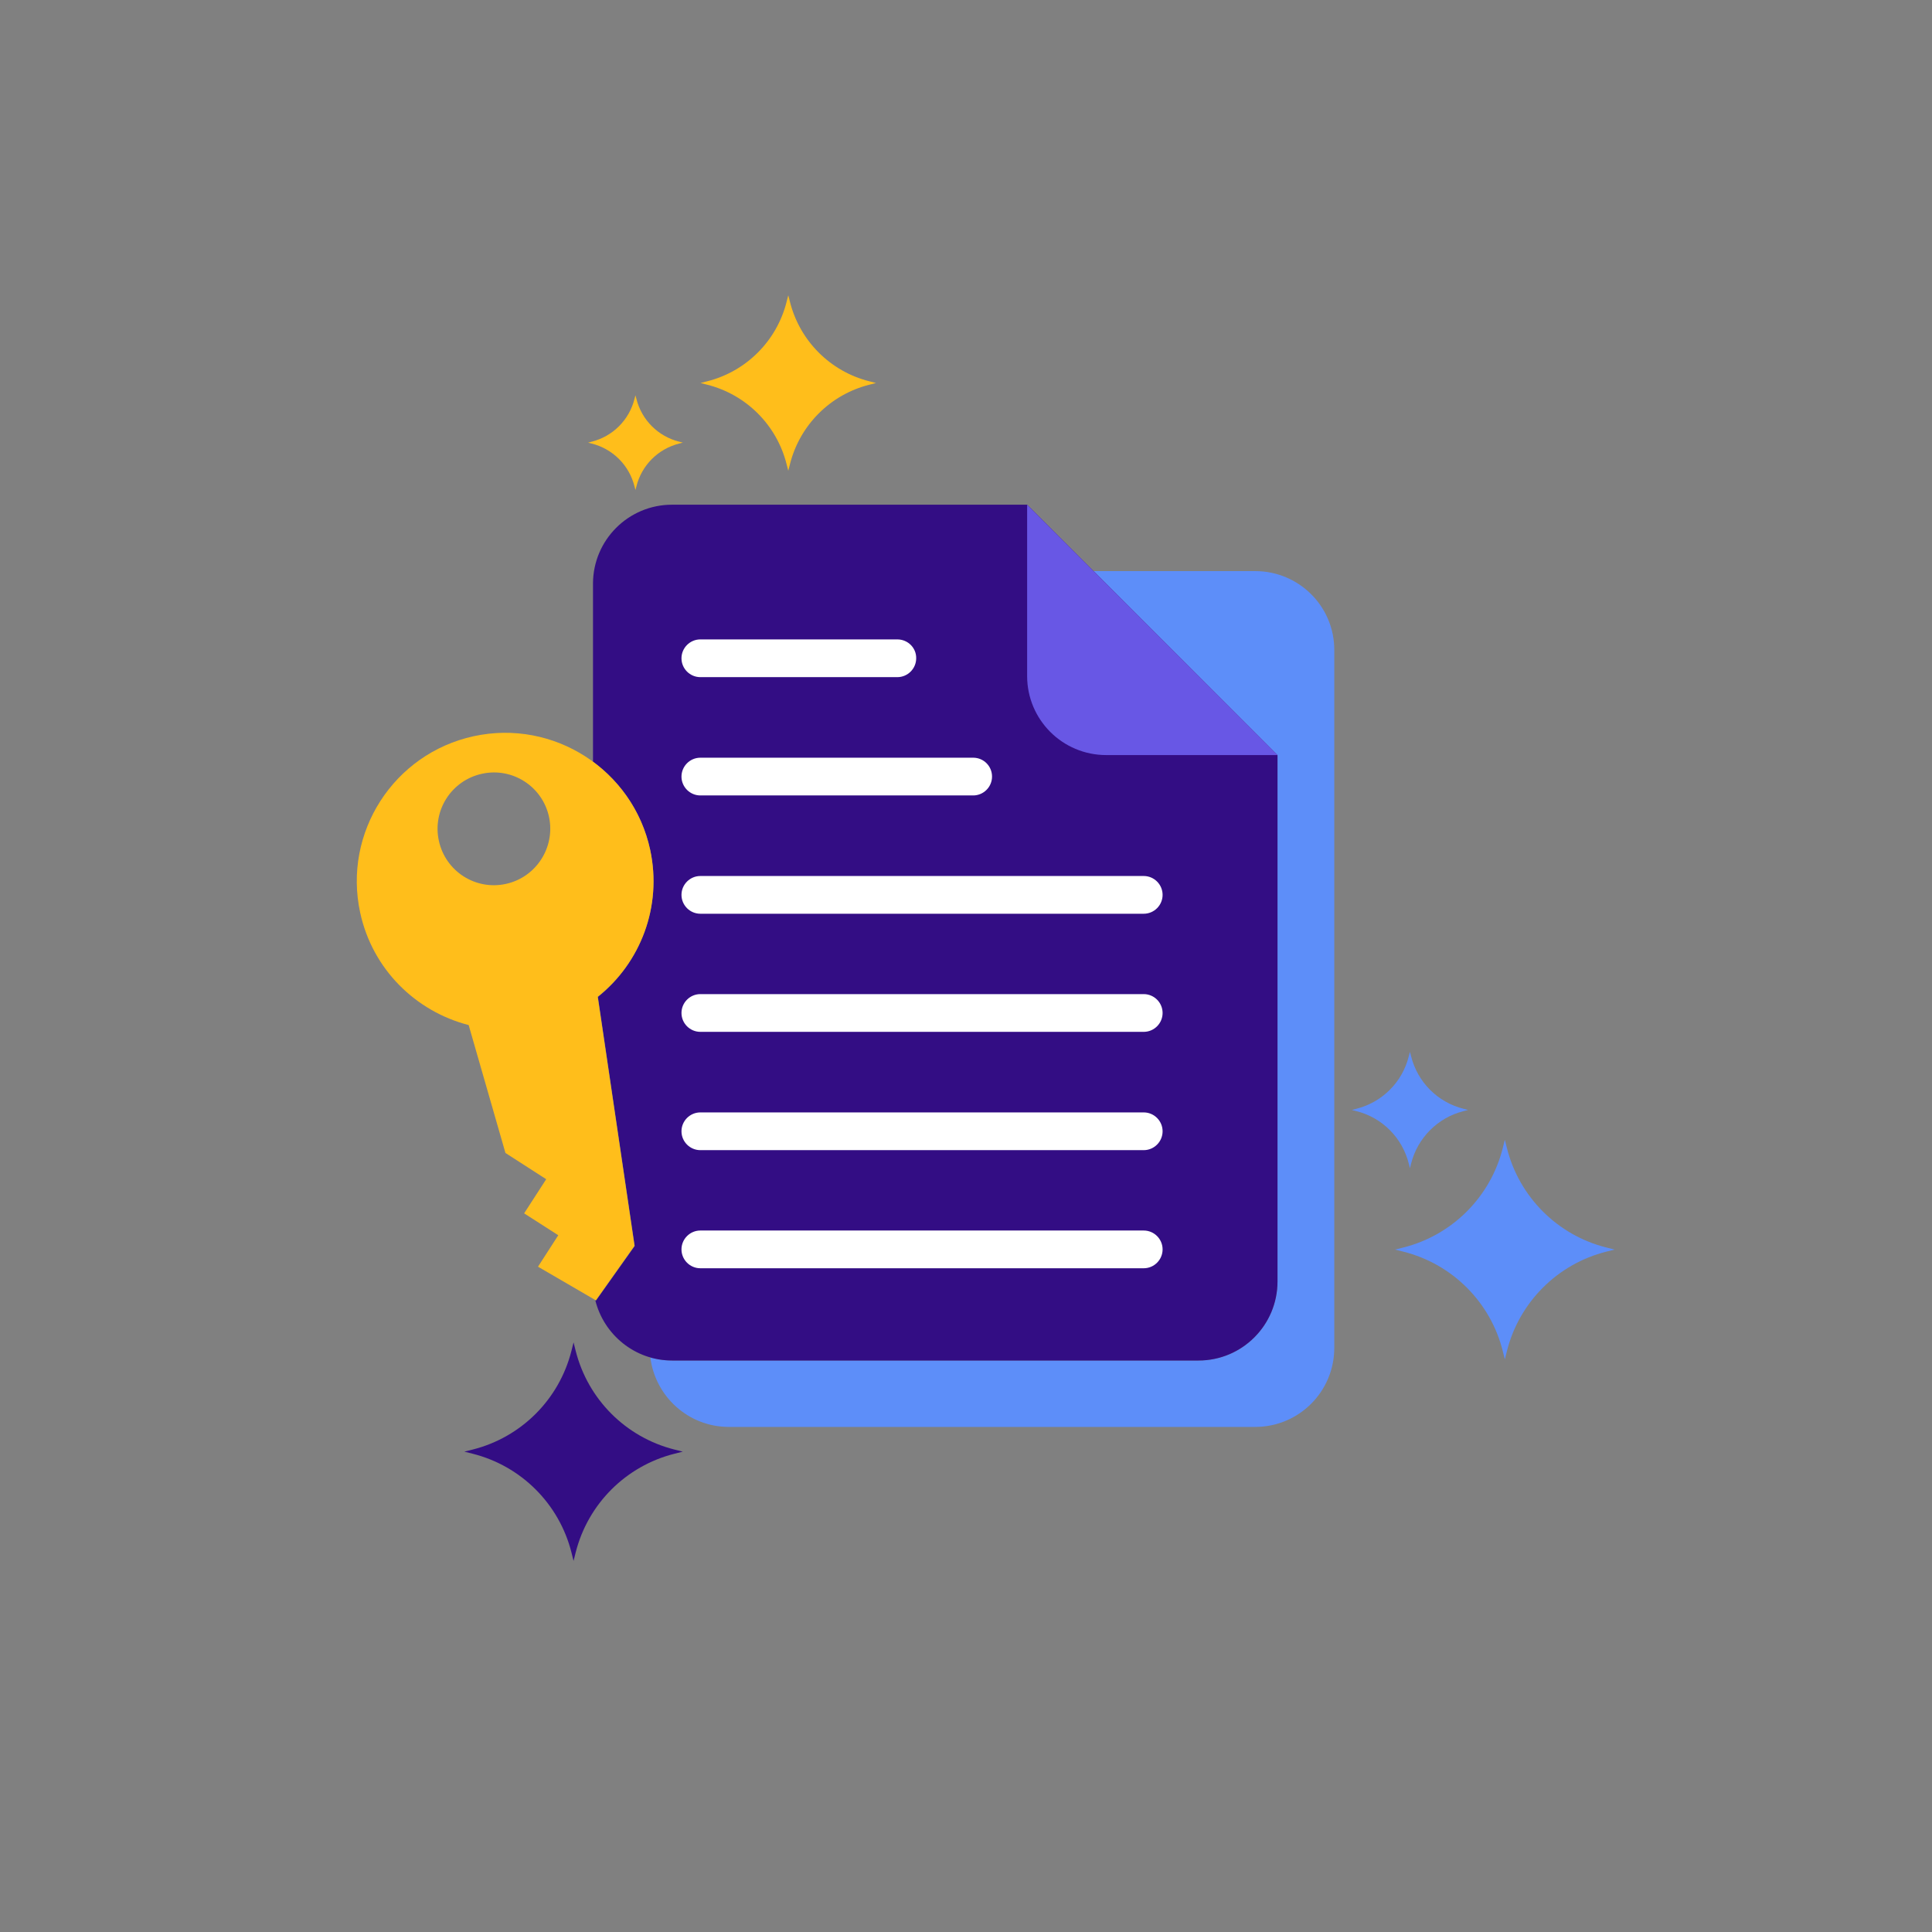 <?xml version="1.0" standalone="no"?><!DOCTYPE svg PUBLIC "-//W3C//DTD SVG 1.1//EN" "http://www.w3.org/Graphics/SVG/1.1/DTD/svg11.dtd"><svg t="1559716524288" class="icon" style="" viewBox="0 0 1024 1024" version="1.1" xmlns="http://www.w3.org/2000/svg" p-id="4587" xmlns:xlink="http://www.w3.org/1999/xlink" width="128" height="128"><rect x="0" y="0" width="1024" height="1024" fill="#808080" stroke="none"/><defs><style type="text/css"></style></defs><path d="M357.5 768.3c-25.8-6.5-45.9-26.6-52.4-52.4l-1.1-4.4-1.1 4.4c-6.5 25.8-26.6 45.9-52.4 52.4l-4.4 1.1 4.4 1.1c25.8 6.5 45.9 26.6 52.4 52.4l1.1 4.4 1.1-4.4c6.5-25.8 26.6-45.9 52.4-52.4l4.4-1.1-4.4-1.1z m0 0" fill="#330D84" p-id="4588"></path><path d="M460.8 202.1c-20.7-5.2-36.9-21.4-42.1-42.1l-0.9-3.5-0.9 3.5c-5.2 20.7-21.4 36.9-42.1 42.1l-3.5 0.9 3.5 0.9c20.7 5.2 36.9 21.4 42.1 42.1l0.9 3.5 0.9-3.5c5.2-20.7 21.4-36.9 42.1-42.1l3.5-0.9-3.5-0.9z m-100.8 32c-11.2-2.8-19.9-11.5-22.7-22.7l-0.5-1.9-0.5 1.9c-2.8 11.2-11.5 19.9-22.7 22.7l-1.9 0.5 1.9 0.5c11.2 2.8 19.9 11.5 22.7 22.7l0.5 1.9 0.5-1.9c2.8-11.2 11.5-19.9 22.7-22.7l1.9-0.5-1.9-0.5z m0 0" fill="#FFBE1B" p-id="4589"></path><path d="M851.4 661.2c-25.9-6.5-46.2-26.8-52.7-52.7l-1.1-4.4-1.1 4.4c-6.5 25.9-26.8 46.2-52.7 52.7l-4.4 1.1 4.4 1.1c25.9 6.5 46.2 26.7 52.7 52.7l1.1 4.4 1.1-4.4c6.5-25.9 26.8-46.2 52.7-52.7l4.4-1.1-4.4-1.1z m-75.6-73.5c-13.8-3.4-24.5-14.2-27.9-27.9l-0.6-2.3-0.6 2.3c-3.4 13.8-14.2 24.5-27.9 27.9l-2.3 0.6 2.3 0.6c13.8 3.4 24.5 14.2 27.9 27.9l0.6 2.4 0.6-2.4c3.4-13.7 14.2-24.5 27.9-27.9l2.3-0.6-2.3-0.6z m-110.5-285h-85.8l97.6 97.6v278.9c0 23.2-18.8 41.9-41.9 41.9h-279c-4 0-7.8-0.6-11.5-1.6 2.6 20.7 20.2 36.8 41.6 36.8h279c23.2 0 41.9-18.8 41.9-41.9V344.6c0.1-23.1-18.7-41.9-41.9-41.9z m0 0" fill="#5D8EF9" p-id="4590"></path><path d="M544.4 267.5H356.2c-23.2 0-41.9 18.8-41.9 41.9v94.3c14.9 11 26.1 27.2 30.3 46.7 6.5 30.1-5.2 60-27.7 78l19.5 132-20.5 28.9-0.4-0.2c4.5 18.3 21 32 40.7 32h279c23.2 0 41.9-18.8 41.9-41.9V400.3L544.4 267.5z m0 0" fill="#330D84" p-id="4591"></path><path d="M544.4 267.5v90.8c0 23.2 18.8 41.9 41.9 41.9h90.8L544.4 267.5z m0 0" fill="#6857E5" p-id="4592"></path><path d="M475.6 338.9H371.2c-5.5 0-10 4.5-10 10s4.5 10 10 10h104.4c5.5 0 10-4.5 10-10 0.1-5.5-4.4-10-10-10z m40.2 62.7H371.2c-5.5 0-10 4.5-10 10s4.5 10 10 10h144.6c5.5 0 10-4.5 10-10s-4.4-10-10-10z m90.4 62.7h-235c-5.5 0-10 4.5-10 10s4.5 10 10 10h235c5.5 0 10-4.5 10-10s-4.5-10-10-10z m0 62.6h-235c-5.5 0-10 4.5-10 10s4.5 10 10 10h235c5.5 0 10-4.5 10-10s-4.5-10-10-10z m0 62.7h-235c-5.5 0-10 4.5-10 10s4.5 10 10 10h235c5.5 0 10-4.5 10-10s-4.5-10-10-10z m0 62.6h-235c-5.5 0-10 4.5-10 10s4.5 10 10 10h235c5.5 0 10-4.5 10-10s-4.5-10-10-10z m0 0" fill="#FFFFFF" p-id="4593"></path><path d="M344.6 450.4c-9.2-42.4-51.1-69.4-93.5-60.2-42.4 9.2-69.4 51.1-60.2 93.5 6.5 30.1 29.5 52.4 57.5 59.6l19.5 67.8 21.6 13.9-11.7 18.1 18.1 11.6-10.7 16.6v0.1l30.6 17.8 20.5-28.9-19.5-132c22.6-17.9 34.3-47.7 27.8-77.9z m-76.5 18.1c-16.1 3.5-32-6.7-35.5-22.9-3.5-16.1 6.7-32 22.9-35.5 16.1-3.5 32 6.7 35.5 22.9 3.4 16.1-6.8 32-22.9 35.5z m0 0" fill="#FFBE1B" p-id="4594"></path></svg>